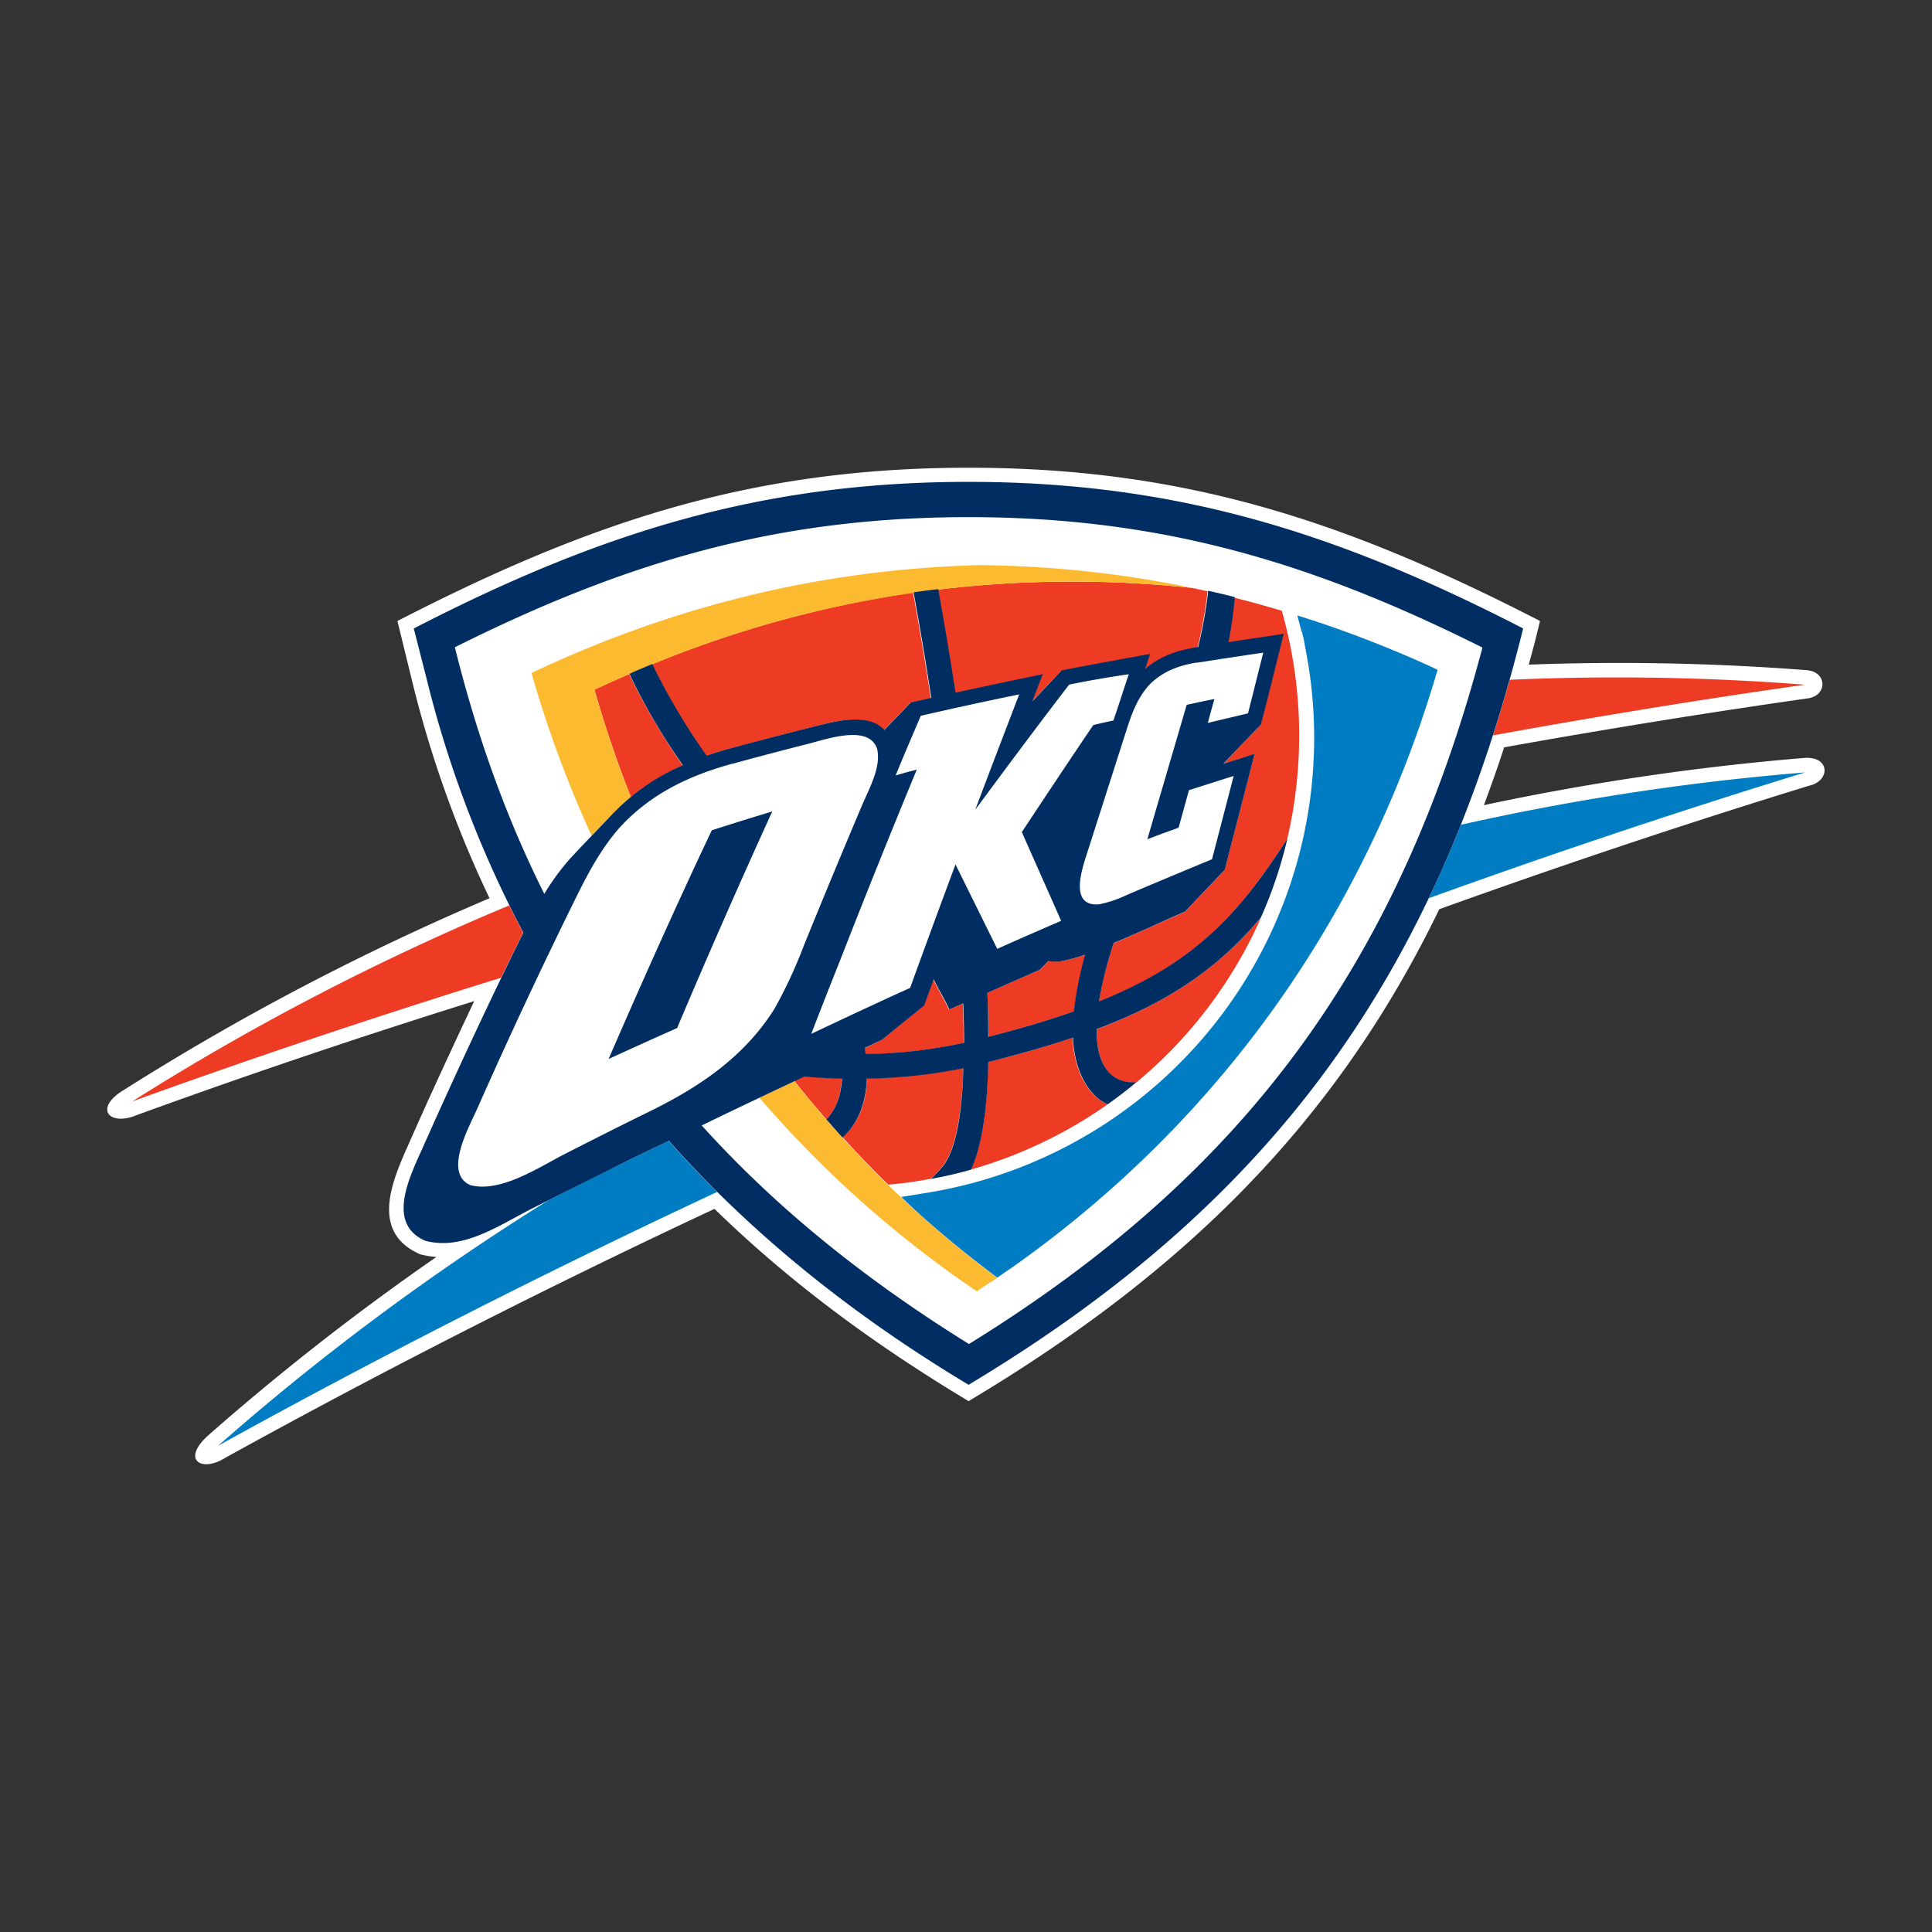 <svg data-name="Layer 3" xmlns="http://www.w3.org/2000/svg" viewBox="0 0 648 648"><rect x="0" y="0" width="648" height="648" fill="#333333" stroke="none"/><defs><clipPath id="a"><path fill="none" d="M36 156.87h576v334.25H36z"/></clipPath></defs><g clip-path="url(#a)"><path d="M146.35 421.6a32.21 32.21 0 01-5.33-.87c-17.94-7.76-8.63-26.38-3.3-38.5 6.89-15.61 14.06-31 21.33-46.45C120.27 347.9 82.45 360.7 45.89 374c-9.21 3.88-14.74-2.23-4.17-8.54a852 852 0 01122.47-64.19 375.6 375.6 0 01-25.89-72.53l-5-20.46c64.29-33.07 118.59-51.4 191.61-51.4s127.32 18.33 191.61 51.4c-1.16 4.94-2.42 9.79-3.78 14.64a819.16 819.16 0 0193.09 1.84c7.18.49 7.18 8.73.29 9.5q-50 7.14-101.62 16.39c-2.13 6.6-4.46 13.09-6.79 19.4A851.09 851.09 0 01605 254.23c8.92-.78 9 7.76 1.74 9.31q-61.08 18.76-124 41.41c-35.69 73.79-88.05 123.24-157.87 165-31-18.62-59.34-39.27-85.23-64.49-57.31 26.81-112.2 54.83-164.17 83.54-7.86 4.95-14.94.68-5.43-7.75a839.26 839.26 0 0176.31-59.64z" fill="#fff"/></g><path d="M73.14 484.92a840.45 840.45 0 01110.93-82.42c7.66-3.88 15.32-7.76 23-11.54 3.2-1.55 9.41-4.56 17.17-8.34q7.84 8.86 16.29 17.16C182 427.13 126.08 455.64 73.14 484.92zM490 276.63a836.57 836.57 0 01115.4-17.55c-41.31 12.7-83.49 26.76-126.16 42.18 3.78-8.05 7.37-16.19 10.76-24.63z" fill="#007dc2"/><path d="M44.34 369.43a846.75 846.75 0 01126.45-65.75c1.55 3.11 3.1 6.11 4.65 9.12-2.42 5-4.94 10.08-7.37 15.13-42.47 13.19-83.88 27.07-123.73 41.5zM506.4 228a816.33 816.33 0 0199 1.65q-51.35 7.28-104.63 17c1.94-6.11 3.78-12.32 5.62-18.62z" fill="#ee3b24"/><path d="M324.87 173.45c64.49 0 115.11 15.13 172.22 43.54-27.93 105.41-79 176.2-172.22 233.7-35-21.62-64.77-45.77-89.6-73.31 11.06-5.23 23.57-11.15 34.43-16.39 4.46.39 8.63.59 12.6.68-.19 6.11-2.13 10.57-5.23 13.68 1.74 2 3.58 4.07 5.43 6.1 4.85-4.36 7.95-10.66 8.14-19.78a170.79 170.79 0 0032.36-3.49c-.58 16.58-2.91 28.8-7.56 33.65-.2.19-.29.29-.29.39-1.17 1.26-2.23 2.33-3.11 3.1 4.56-.87 9-1.94 13.48-3.1 5.72-11.83 5.82-32.49 5.82-36.07 10.57-2.62 20-5.34 28.41-8.25.29 9.7 4.17 18.91 11.64 22.4 3.3-2.32 6.59-4.85 9.7-7.46-1.85.29-13.58 1.06-13.39-17.75 24.83-9.31 40.92-20.65 55.08-37.43a145.06 145.06 0 008.92-26.57c-17 26.76-32.68 42.47-63.22 54.69a131 131 0 014.94-19.59c8.93-3.78 18.23-8.14 23.86-10.47l13.38-14.06c3.39-13 6.69-26 10-38.88l-10.38 3.39 12.32-12.9c2.62-10.18 5.14-20.36 7.66-30.45-6.11.88-12.32 1.85-18.52 2.82a117.66 117.66 0 002.13-15.13c-3-.78-5.91-1.46-8.92-2.13a152.61 152.61 0 01-3.39 18.9l-.88.1a34.91 34.91 0 00-16.87 7.18l1.65-5q-14.84 2.61-29.67 5.52L346 235.42l.29-.87 3.2-8.25c-9.79 2-19.49 4.08-29.28 6.21-2-13.19-4.07-25.12-5.82-34.72-2.72.29-5.53.68-8.24 1.07 1.74 9.7 3.88 21.92 5.91 35.39l-6.88 1.56-8.82 9.19c-6.11-6.5-18.61-2.43-26.47-.39q-12.79 3.19-25.6 6.69-3.78 1-7.56 2.33a217.75 217.75 0 01-17.36-28.9l-.87-1.84c-2.62 1.07-5.14 2.13-7.66 3.3l1.06 2.23a226.62 226.62 0 0016.88 28.41 73.73 73.73 0 00-25 17.84s-11.93 12.51-13.38 14.06a80.37 80.37 0 00-8.17 11.27 403.9 403.9 0 01-30-82.72c57.4-28.7 108-43.83 172.6-43.83zM331.18 333c5.91-2.62 11.83-5.24 17.74-7.76l2.81-2.91a17.91 17.91 0 004.08.1 53.39 53.39 0 008.24-2.23 116.13 116.13 0 00-3.78 19c-8.44 3-17.94 5.81-28.71 8.53-.09-4.75-.19-9.7-.38-14.74zm-41.12 18.52l5.53-2.62 14.25-11.54 3.2-8.82c2 4.17 3.2 5.82 5.24 10.08l4.65-2c.2 4.56.29 8.92.29 13.19a164.27 164.27 0 01-33 3.78l-.19-2z" fill="#fff"/><path d="M359.59 195.08a370.8 370.8 0 0140.34 2.13c10.08 2.14 20.07 4.66 30 7.66a152.77 152.77 0 011.84 76.41c-17 26.77-32.68 42.48-63.22 54.7a131 131 0 014.94-19.59c8.93-3.78 18.23-8.15 23.86-10.47l13.38-14.07c3.39-13 6.69-26 10-38.88l-10.38 3.2 12.32-12.9c2.62-10.18 5.14-20.36 7.66-30.45-6.11.88-12.32 1.85-18.52 2.82a117.66 117.66 0 002.13-15.13c-3-.78-5.91-1.46-8.92-2.13a152.61 152.61 0 01-3.39 18.9l-.88.1a34.91 34.91 0 00-16.87 7.18l1.65-5q-14.84 2.61-29.67 5.52L346 235.42l.29-.87 3.2-8.25c-9.79 2-19.49 4.08-29.28 6.21-2-13.19-4.07-25.12-5.82-34.72a368.69 368.69 0 0145.19-2.71zm63.32 112.77a151.21 151.21 0 01-41.7 55.15c-1.84.29-13.57 1.07-13.38-17.75 24.73-9.4 40.82-20.65 55.08-37.43zm-51.39 62.55a152.44 152.44 0 01-46 21.92c5.72-11.84 5.82-32.49 5.82-36.08 10.57-2.62 20-5.33 28.41-8.24.39 9.79 4.27 19 11.74 22.4zm-59.45 25a139.1 139.1 0 01-14.15 1.94c-5.34-5.14-10.38-10.48-15.33-15.91 4.85-4.36 8-10.66 8.15-19.78a171 171 0 0032.39-3.49c-.58 16.58-2.91 28.8-7.57 33.65-.19.19-.29.29-.29.39a33 33 0 01-3.2 3.2zm-34.91-20c-3.68-4.17-7.27-8.53-10.76-12.89l3.3-1.56c4.46.39 8.63.59 12.6.68-.19 6.11-2 10.57-5.14 13.77zm-65.55-108.08a381.878 381.878 0 01-12.22-36q5.82-2.78 11.64-5.24l1.07 2.23a225.12 225.12 0 0016.9 28.44 74.65 74.65 0 00-17.36 10.57zm7.08-44.51a370.91 370.91 0 0187.56-24.05c1.75 9.7 3.88 21.92 5.92 35.4l-6.89 1.55-8.82 9.21c-6.11-6.5-18.62-2.42-26.47-.39q-12.81 3.21-25.6 6.69-3.78 1-7.57 2.33a216 216 0 01-17.35-28.9l-.78-1.84zM331.18 333c5.91-2.62 11.83-5.24 17.74-7.76l2.81-2.91a17.91 17.91 0 004.08.1 53.39 53.39 0 008.24-2.23 116.13 116.13 0 00-3.78 19c-8.44 3-17.94 5.81-28.71 8.53-.09-4.75-.19-9.7-.38-14.74zm-41.12 18.52l5.53-2.62 14.25-11.54 3.2-8.82c2 4.17 3.2 5.82 5.24 10.08l4.65-2c.2 4.56.29 8.92.29 13.19a164.27 164.27 0 01-33 3.78l-.19-2z" fill="#ee3b24"/><path d="M327.68 433.14a368.51 368.51 0 01-73-65l11.73-5.53c3.49 4.37 7.08 8.63 10.76 12.9 1.75 2 3.59 4.07 5.43 6.11a363.53 363.53 0 0051.88 47c-2.32 1.45-4.55 2.91-6.79 4.46zM198.42 280.32a392.47 392.47 0 01-20.17-54.6c47.81-22.59 97.36-34.71 149.92-36.17a365.86 365.86 0 0171.76 7.66 372.14 372.14 0 00-40.34-2.13 363.76 363.76 0 00-45.09 2.71c-2.72.29-5.53.68-8.25 1.07a365.73 365.73 0 00-87.56 24c-2.62 1.07-5.14 2.13-7.66 3.3q-5.82 2.46-11.64 5.23a374.81 374.81 0 0012.22 36 67.49 67.49 0 00-7.66 7.27l-5.53 5.63z" fill="#fcba30"/><path d="M138.79 210.79c61.77-31.81 116.07-49.17 186.08-49.17s124.22 17.36 186 49.17c-28.7 115.68-83.49 192.19-186 253.67-38.69-23.18-72.53-50.33-100.55-81.84-7.86 3.78-14.07 6.79-17.17 8.34-9.7 4.85-19.39 9.69-29 14.54-10.86 5.53-22.89 14-35.49 10.67-13.68-5.92-4.66-22.59-.49-32.1 10.67-23.95 21.72-47.71 33.36-71.27a372.58 372.58 0 01-32.49-85.33l-4.26-16.68zm186.08-37.34c-64.58 0-115.2 15.13-172.31 43.64 7.46 30.06 17.36 57.5 30 82.72a80.37 80.37 0 018.15-11.25c1.29-1.56 13.34-14.06 13.34-14.06a72.56 72.56 0 0125-17.85 207.66 207.66 0 01-16.88-28.41l-1.04-2.24c2.52-1.16 5.14-2.23 7.66-3.29l.87 1.84a217.64 217.64 0 0017.34 28.9q3.78-1.3 7.56-2.32 12.81-3.49 25.6-6.69c7.86-1.94 20.37-6.11 26.47.38l8.83-9.21 6.88-1.55c-2-13.48-4.17-25.7-5.91-35.39 2.71-.39 5.53-.78 8.24-1.07 1.75 9.6 3.78 21.53 5.82 34.72 9.79-2.14 19.49-4.17 29.28-6.21l-3.2 8.24-.29.87 9.8-10.37c9.89-1.94 19.78-3.69 29.67-5.53l-1.65 5c5.14-4.36 11.06-6.2 16.87-7.17l.88-.1a147.77 147.77 0 003.39-18.91c3 .68 6 1.36 8.92 2.14a135.42 135.42 0 01-2.13 15.12c6.11-1 12.31-1.84 18.52-2.81-2.52 10.18-5 20.36-7.66 30.45l-12.59 13.13 10.48-3.3c-3.3 13-6.7 26-10 38.89l-13.38 14.06c-5.63 2.33-14.94 6.79-23.86 10.47a134.05 134.05 0 00-4.94 19.59c30.54-12.22 46.25-27.93 63.22-54.69a147.65 147.65 0 01-8.92 26.57c-14.16 16.77-30.35 28.12-55.08 37.43-.19 18.81 11.54 18 13.38 17.74-3.1 2.62-6.4 5.14-9.69 7.47-7.37-3.39-11.25-12.7-11.64-22.4-8.44 2.91-17.84 5.53-28.41 8.24-.1 3.59-.2 24.24-5.82 36.08a130.19 130.19 0 01-13.48 3.1c.87-.78 1.94-1.84 3.1-3.1a1.35 1.35 0 01.29-.39c4.76-4.85 7.08-17.07 7.57-33.65a173.44 173.44 0 01-32.39 3.49c-.29 9-3.39 15.42-8.15 19.78-1.84-2-3.58-4.07-5.43-6.11 3.11-3.2 4.95-7.66 5.24-13.67-4-.1-8.24-.29-12.61-.68-11 5.14-23.46 11.06-34.42 16.39C260.19 405 290 429.07 325 450.79c93.09-57.51 144.29-128.2 172.22-233.6-57.22-28.61-107.86-43.74-172.35-43.74zM331.18 333c.19 5 .29 10 .29 14.74 10.76-2.72 20.26-5.53 28.7-8.53a117.2 117.2 0 013.78-19 53.09 53.09 0 01-8.24 2.23 14 14 0 01-4.07-.1l-2.82 2.91c-5.81 2.52-11.73 5.14-17.64 7.76zm-41.12 18.52l.29 2a163.51 163.51 0 0033-3.78c0-4.17-.1-8.63-.29-13.19l-4.65 2c-2-4.26-3.2-5.81-5.24-10.08l-3.2 8.82-14.26 11.54-5.62 2.62z" fill="#002d62"/><path d="M245.55 256.17c-14.54 4-27.54 10.18-37.91 21.62-5.92 6.79-10.19 14.65-14.16 22.69Q176 335.84 160 372c-2.81 6.3-11.34 21.53-2.23 25.5 10.09 2.62 22.69-5.81 31.52-10.37 9.7-4.95 19.3-9.8 29-14.55 16.49-8.14 31.32-18.13 41.41-34.13a156.91 156.91 0 009.89-21.24q9.45-23.27 19.3-46.54c2.42-5.82 6.69-13.09 5.33-19.4-2.71-8.53-17.07-3.29-23.37-1.74-8.34 2.13-16.87 4.36-25.31 6.69zm-18.42 88.63c-7.66 3.39-15.32 6.88-23 10.38 11.15-25.7 22.59-51.3 34.61-76.71 6.69-2.13 13.48-4.26 20.27-6.3-11 24.15-21.62 48.29-31.9 72.63zm131.49-115.2c-10.67 13.87-21.14 27.93-31.52 42 4.85-12.9 9.8-25.8 14.74-38.69-11 2.23-22 4.65-33 7.17-2.81 6.6-5.72 13.29-8.43 20 2.32-.68 4.75-1.36 7.08-1.94q-13 31.41-25.31 62.93c-3.4 8.54-6.79 17.17-10.09 25.7 11.06-5.24 22-10.38 33.16-15.42 5.05-13.87 10.09-27.64 15.23-41.4 4.65 9.4 9.31 18.81 14 28.31 7.08-3.2 14.26-6.3 21.43-9.41-4.36-9.89-8.82-19.87-13.18-29.77 7.95-12 15.9-24 23.95-35.87 2.23-.59 4.55-1.07 6.78-1.56 1.75-5.14 3.4-10.37 5.14-15.51-6.88 1-13.38 2.13-20 3.49zm42.66-7.37c-5.91 1-11.24 2.91-15.7 7.37-3.59 3.88-5.53 8.53-7.18 13.48l-14.25 44.51c-1.85 5.82-4.85 16.58 4.55 15.71a40.08 40.08 0 009.22-3.11c9.5-4.07 19-8 28.6-12q3.64-14 7.27-27.93c-5 1.55-10 3.2-15 4.75-1.16 4.17-2.32 8.44-3.49 12.61-3.49 1.26-7 2.52-10.47 3.88 4.36-15 8.82-30.06 13.19-45.09 3.1-.68 6.2-1.36 9.31-1.94-.78 2.62-1.46 5.23-2.23 8 4.46-1.07 9-2.13 13.48-3.2 1.74-6.79 3.39-13.58 5.13-20.36-7.46 1.06-14.93 2.23-22.4 3.39z" fill="#fff" fill-rule="evenodd"/><path d="M441.43 208.46c4.56 1.46 8.73 3 13 4.56 10.57 4 20 7.95 27.74 11.63-24 82.14-72.92 151-142.06 200l-5.63 3.87c-20.26-15.12-32.19-27.05-32.19-27.05l9.5-1.55a154.58 154.58 0 00126.93-177.59c-.2-1.07-.39-2.23-.59-3.3l-.09-.48-.1-.49-.1-.58-.09-.49-.1-.58-.1-.48-.1-.58-.09-.59-.1-.48-.1-.49-.19-.58-.1-.58-.09-.48-.3-.59-.09-.38c-.49-1.75-.87-3.3-1.26-4.76 2.13.68 4.26 1.36 6.3 2zm.78 1c4.26 1.45 8.63 3 12.7 4.56-4.27-1.65-8.44-3.11-12.7-4.56z" fill="#007dc2"/></svg>